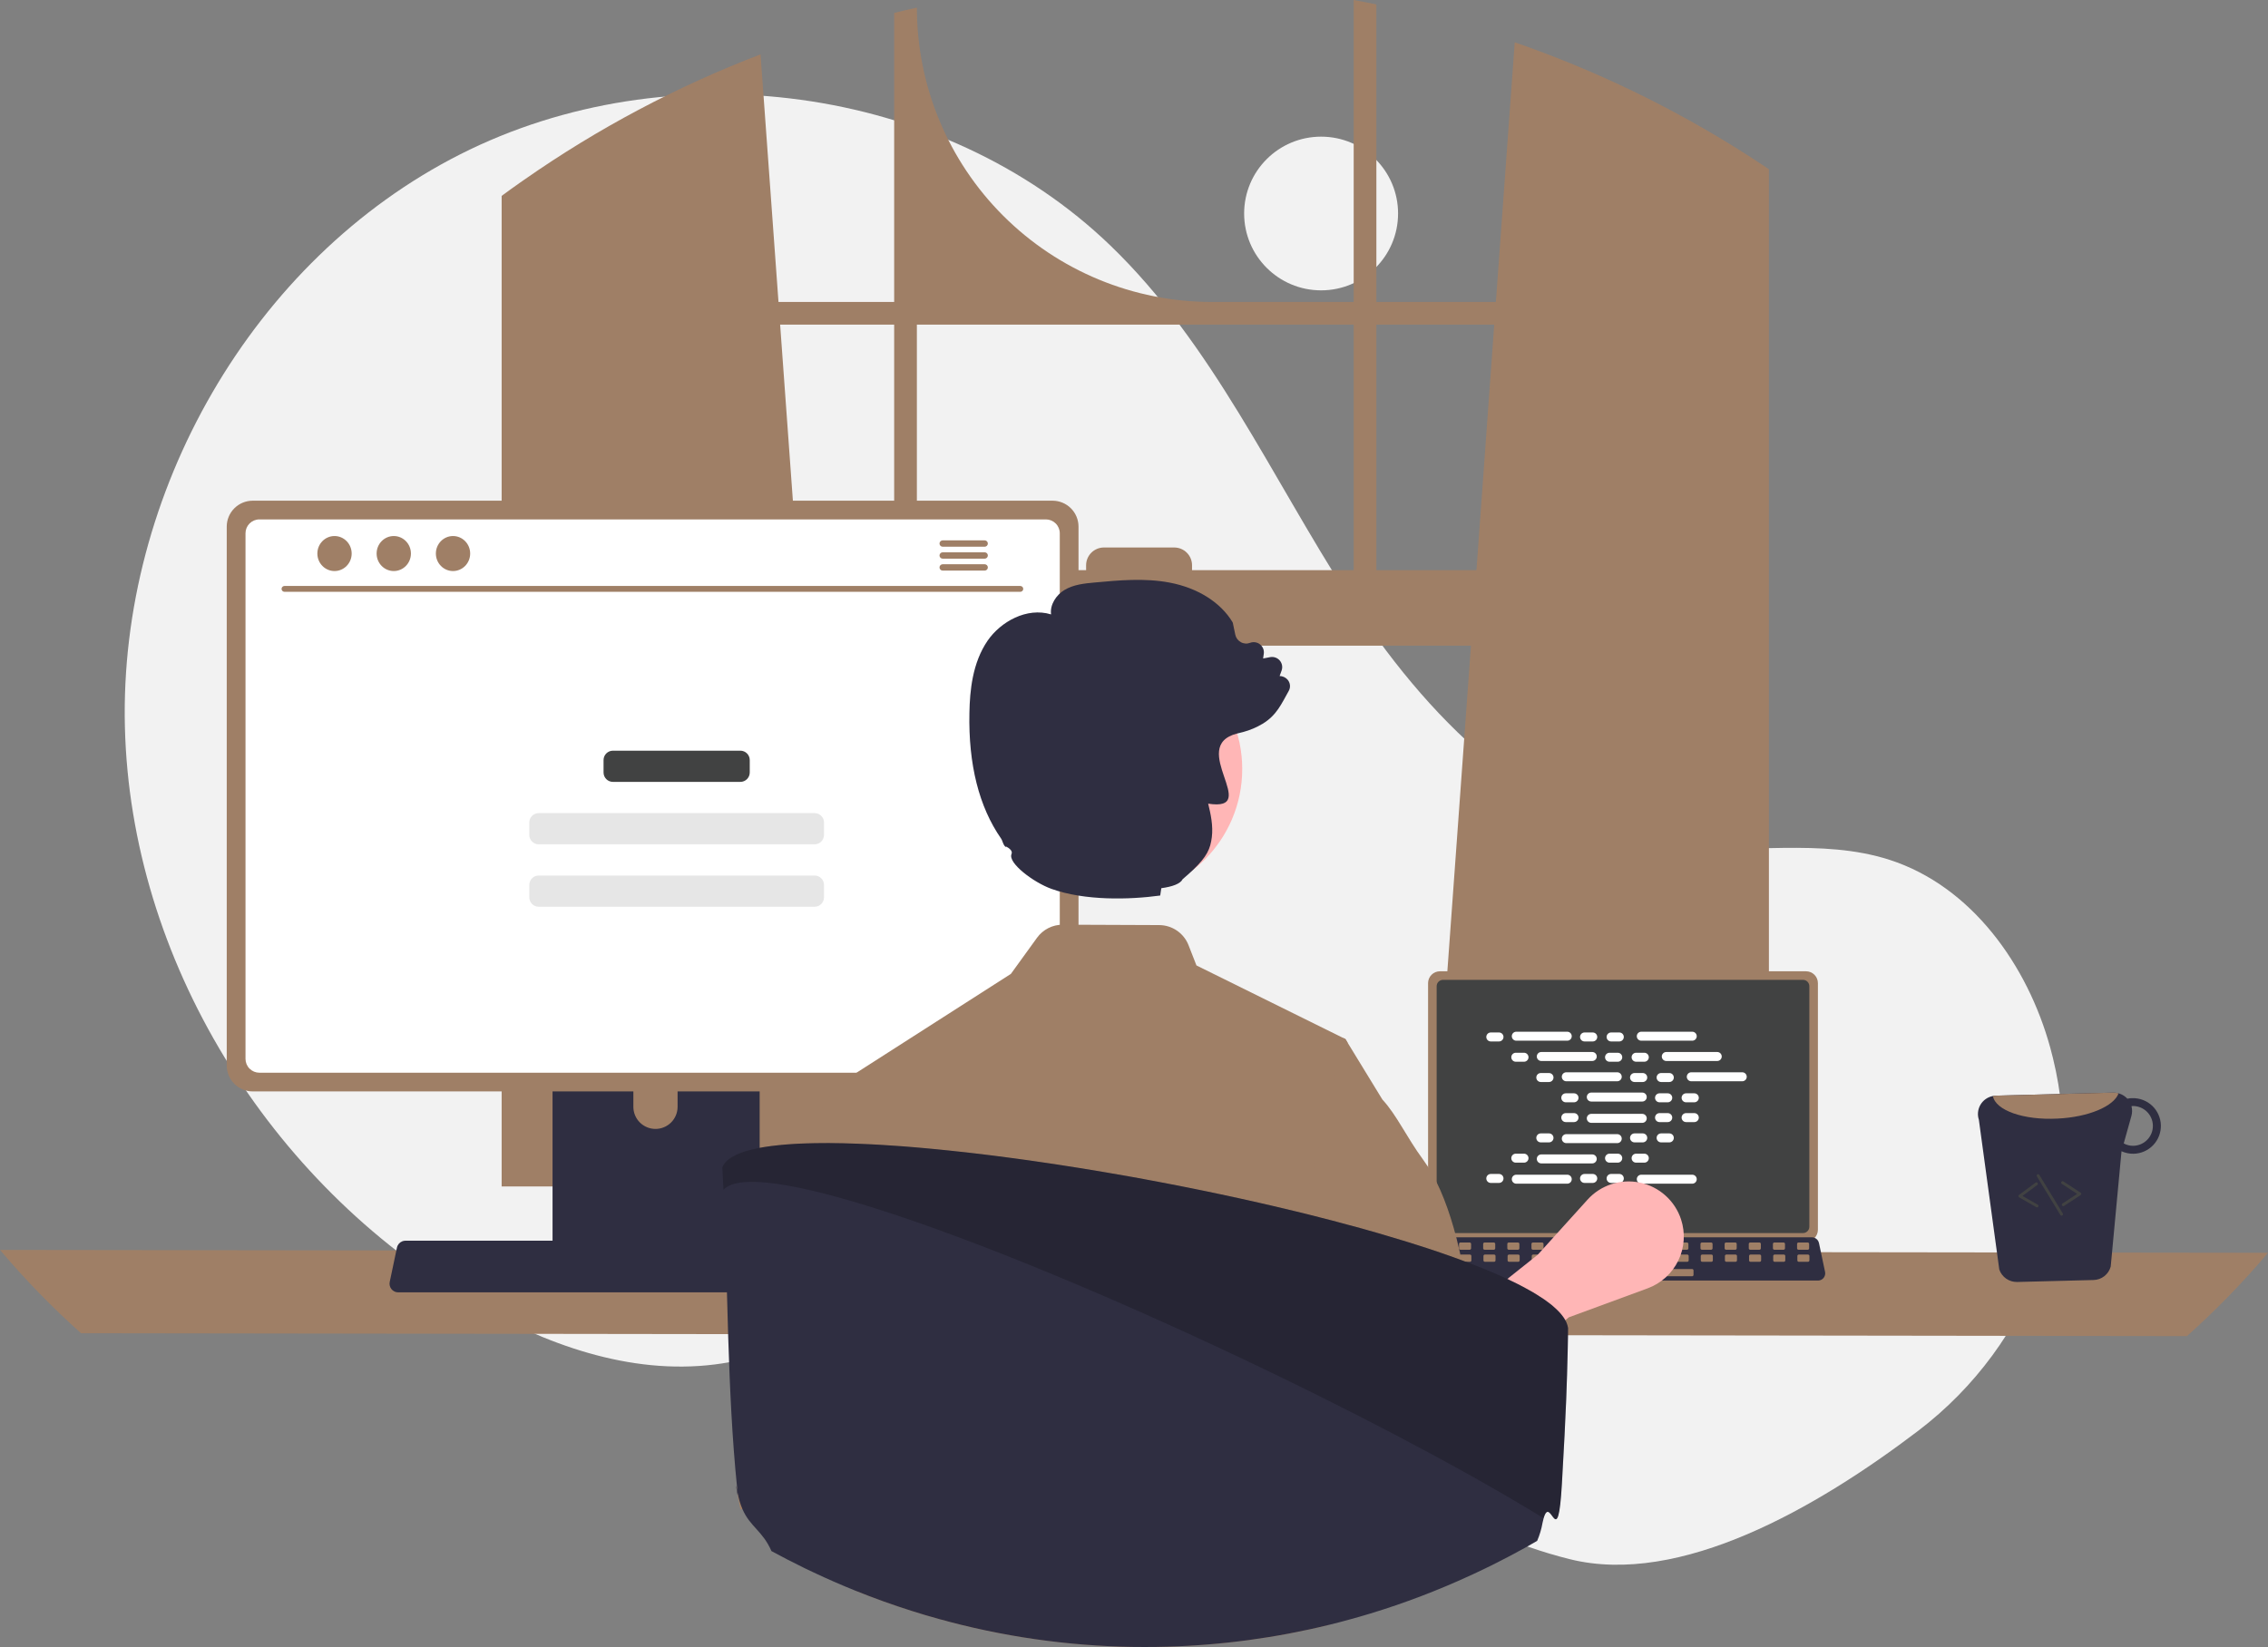 <svg width="519" height="377" viewBox="0 0 519 377" fill="none" xmlns="http://www.w3.org/2000/svg">
<rect x="0" y="0" width="519" height="377" fill="#808080" stroke="none"/>
<g clip-path="url(#clip0_4_253)">
<path d="M302.317 66.461C312.044 66.461 319.929 58.585 319.929 48.87C319.929 39.156 312.044 31.28 302.317 31.28C292.59 31.28 284.704 39.156 284.704 48.87C284.704 58.585 292.59 66.461 302.317 66.461Z" fill="#F2F2F2"/>
<path d="M438.941 327.521C465.119 307.606 477.623 274.142 469.795 242.219C469.601 241.425 469.395 240.634 469.179 239.844C463.99 220.895 451.151 202.886 432.439 196.831C416.727 191.747 399.577 195.656 383.185 193.635C351.008 189.666 326.062 163.664 308.509 136.439C290.957 109.214 277.467 78.739 254.143 56.248C215.697 19.174 152.983 11.192 105.315 35.324C57.648 59.456 27.285 112.996 28.58 166.355C29.875 219.714 61.591 270.729 107.651 297.796C124.572 307.739 144.142 314.783 163.619 312.318C180.518 310.179 195.874 301.11 212.693 298.418C239.138 294.184 265.415 306.126 288.287 320.042C311.16 333.957 333.254 350.452 359.245 356.903C384.483 363.167 415.75 345.162 438.941 327.521Z" fill="#F2F2F2"/>
<path d="M401.328 36.444C400.754 36.062 400.174 35.7 399.6 35.331C383.011 24.735 365.231 16.127 346.626 9.684L342.312 69.121H314.965V1.008C313.243 0.652 311.508 0.316 309.773 -3.05176e-05V69.121H277.274C259.383 69.121 242.224 62.022 229.573 49.387C216.922 36.752 209.815 19.615 209.815 1.746V1.746C208.074 2.121 206.345 2.523 204.617 2.951V69.121H178.147L174.037 12.445C154.918 19.768 136.767 29.398 119.988 41.122C119.698 41.32 119.408 41.524 119.124 41.721C117.666 42.742 116.228 43.783 114.797 44.837V271.588H192.81L191.431 252.516L183.846 147.8H336.607L329.021 252.516L327.642 271.588H404.791V38.737C403.643 37.96 402.489 37.196 401.328 36.444ZM204.617 130.507H182.593L178.523 74.312H204.617V130.507ZM309.773 130.507H272.782V129.394C272.782 128.858 272.676 128.329 272.471 127.834C272.266 127.34 271.965 126.891 271.586 126.512C271.207 126.134 270.756 125.835 270.261 125.63C269.766 125.426 269.235 125.321 268.699 125.322H252.618C252.082 125.322 251.552 125.427 251.057 125.632C250.563 125.836 250.113 126.136 249.735 126.514C249.356 126.892 249.056 127.341 248.851 127.835C248.646 128.329 248.541 128.859 248.541 129.394V130.507H209.815V74.312H309.773V130.507ZM314.965 130.507V74.312H341.936L337.867 130.507H314.965Z" fill="#9F7F66"/>
<path d="M0 286.108C5.73 292.89 11.928 299.262 18.548 305.18L500.452 305.839C507.072 299.921 513.27 293.548 519 286.767L0 286.108Z" fill="#9F7F66"/>
<path d="M326.794 225.038V281.5C326.795 282.219 327.081 282.909 327.591 283.418C328.1 283.927 328.791 284.213 329.511 284.213H413.286C414.006 284.213 414.697 283.927 415.206 283.418C415.716 282.909 416.002 282.219 416.003 281.5V225.038C416.001 224.319 415.714 223.63 415.205 223.122C414.695 222.614 414.005 222.329 413.286 222.328H329.511C328.791 222.329 328.101 222.614 327.592 223.122C327.083 223.631 326.796 224.319 326.794 225.038V225.038Z" fill="#9F7F66"/>
<path d="M328.759 225.741V280.803C328.76 281.188 328.913 281.556 329.185 281.828C329.458 282.1 329.827 282.253 330.211 282.253H412.588C412.973 282.253 413.342 282.1 413.614 281.828C413.886 281.556 414.04 281.188 414.04 280.803V225.741C414.04 225.356 413.887 224.987 413.615 224.714C413.343 224.442 412.973 224.288 412.588 224.288H330.211C329.826 224.288 329.457 224.442 329.185 224.714C328.912 224.987 328.759 225.356 328.759 225.741V225.741Z" fill="#414242"/>
<path d="M325.042 292.511C325.196 292.703 325.391 292.858 325.613 292.964C325.835 293.07 326.078 293.125 326.324 293.124H416.027C416.272 293.123 416.514 293.068 416.735 292.963C416.957 292.857 417.152 292.704 417.306 292.514C417.461 292.323 417.571 292.101 417.629 291.863C417.687 291.625 417.69 291.377 417.64 291.137L416.248 284.531C416.19 284.262 416.066 284.011 415.886 283.802C415.707 283.593 415.478 283.432 415.22 283.333C415.033 283.26 414.835 283.223 414.634 283.223H327.711C327.51 283.223 327.312 283.26 327.125 283.333C326.867 283.432 326.638 283.593 326.459 283.802C326.279 284.011 326.155 284.262 326.097 284.531L324.705 291.137C324.655 291.377 324.66 291.624 324.718 291.862C324.777 292.1 324.887 292.321 325.042 292.511V292.511Z" fill="#2F2E41"/>
<path d="M411.556 286.068H413.675C413.853 286.068 413.997 285.924 413.997 285.747V284.734C413.997 284.557 413.853 284.413 413.675 284.413H411.556C411.378 284.413 411.234 284.557 411.234 284.734V285.747C411.234 285.924 411.378 286.068 411.556 286.068Z" fill="#9F7F66"/>
<path d="M406.031 286.068H408.149C408.327 286.068 408.471 285.924 408.471 285.747V284.734C408.471 284.557 408.327 284.413 408.149 284.413H406.031C405.853 284.413 405.709 284.557 405.709 284.734V285.747C405.709 285.924 405.853 286.068 406.031 286.068Z" fill="#9F7F66"/>
<path d="M400.505 286.068H402.624C402.802 286.068 402.946 285.924 402.946 285.747V284.734C402.946 284.557 402.802 284.413 402.624 284.413H400.505C400.327 284.413 400.183 284.557 400.183 284.734V285.747C400.183 285.924 400.327 286.068 400.505 286.068Z" fill="#9F7F66"/>
<path d="M394.979 286.068H397.098C397.276 286.068 397.42 285.924 397.42 285.747V284.734C397.42 284.557 397.276 284.413 397.098 284.413H394.979C394.802 284.413 394.657 284.557 394.657 284.734V285.747C394.657 285.924 394.802 286.068 394.979 286.068Z" fill="#9F7F66"/>
<path d="M389.454 286.068H391.573C391.751 286.068 391.895 285.924 391.895 285.747V284.734C391.895 284.557 391.751 284.413 391.573 284.413H389.454C389.276 284.413 389.132 284.557 389.132 284.734V285.747C389.132 285.924 389.276 286.068 389.454 286.068Z" fill="#9F7F66"/>
<path d="M383.928 286.068H386.047C386.225 286.068 386.369 285.924 386.369 285.747V284.734C386.369 284.557 386.225 284.413 386.047 284.413H383.928C383.751 284.413 383.606 284.557 383.606 284.734V285.747C383.606 285.924 383.751 286.068 383.928 286.068Z" fill="#9F7F66"/>
<path d="M378.403 286.068H380.522C380.699 286.068 380.844 285.924 380.844 285.747V284.734C380.844 284.557 380.699 284.413 380.522 284.413H378.403C378.225 284.413 378.081 284.557 378.081 284.734V285.747C378.081 285.924 378.225 286.068 378.403 286.068Z" fill="#9F7F66"/>
<path d="M372.877 286.068H374.996C375.174 286.068 375.318 285.924 375.318 285.747V284.734C375.318 284.557 375.174 284.413 374.996 284.413H372.877C372.699 284.413 372.555 284.557 372.555 284.734V285.747C372.555 285.924 372.699 286.068 372.877 286.068Z" fill="#9F7F66"/>
<path d="M367.351 286.068H369.47C369.648 286.068 369.792 285.924 369.792 285.747V284.734C369.792 284.557 369.648 284.413 369.47 284.413H367.351C367.174 284.413 367.029 284.557 367.029 284.734V285.747C367.029 285.924 367.174 286.068 367.351 286.068Z" fill="#9F7F66"/>
<path d="M361.826 286.068H363.945C364.122 286.068 364.267 285.924 364.267 285.747V284.734C364.267 284.557 364.122 284.413 363.945 284.413H361.826C361.648 284.413 361.504 284.557 361.504 284.734V285.747C361.504 285.924 361.648 286.068 361.826 286.068Z" fill="#9F7F66"/>
<path d="M356.3 286.068H358.419C358.597 286.068 358.741 285.924 358.741 285.747V284.734C358.741 284.557 358.597 284.413 358.419 284.413H356.3C356.122 284.413 355.978 284.557 355.978 284.734V285.747C355.978 285.924 356.122 286.068 356.3 286.068Z" fill="#9F7F66"/>
<path d="M350.775 286.068H352.893C353.071 286.068 353.215 285.924 353.215 285.747V284.734C353.215 284.557 353.071 284.413 352.893 284.413H350.775C350.597 284.413 350.453 284.557 350.453 284.734V285.747C350.453 285.924 350.597 286.068 350.775 286.068Z" fill="#9F7F66"/>
<path d="M345.249 286.068H347.368C347.546 286.068 347.69 285.924 347.69 285.747V284.734C347.69 284.557 347.546 284.413 347.368 284.413H345.249C345.071 284.413 344.927 284.557 344.927 284.734V285.747C344.927 285.924 345.071 286.068 345.249 286.068Z" fill="#9F7F66"/>
<path d="M339.724 286.068H341.842C342.02 286.068 342.164 285.924 342.164 285.747V284.734C342.164 284.557 342.02 284.413 341.842 284.413H339.724C339.546 284.413 339.401 284.557 339.401 284.734V285.747C339.401 285.924 339.546 286.068 339.724 286.068Z" fill="#9F7F66"/>
<path d="M334.198 286.068H336.317C336.495 286.068 336.639 285.924 336.639 285.747V284.734C336.639 284.557 336.495 284.413 336.317 284.413H334.198C334.02 284.413 333.876 284.557 333.876 284.734V285.747C333.876 285.924 334.02 286.068 334.198 286.068Z" fill="#9F7F66"/>
<path d="M328.672 286.068H330.791C330.969 286.068 331.113 285.924 331.113 285.747V284.734C331.113 284.557 330.969 284.413 330.791 284.413H328.672C328.494 284.413 328.35 284.557 328.35 284.734V285.747C328.35 285.924 328.494 286.068 328.672 286.068Z" fill="#9F7F66"/>
<path d="M411.621 288.828H413.74C413.918 288.828 414.062 288.684 414.062 288.506V287.494C414.062 287.316 413.918 287.172 413.74 287.172H411.621C411.444 287.172 411.299 287.316 411.299 287.494V288.506C411.299 288.684 411.444 288.828 411.621 288.828Z" fill="#9F7F66"/>
<path d="M406.096 288.828H408.215C408.393 288.828 408.537 288.684 408.537 288.506V287.494C408.537 287.316 408.393 287.172 408.215 287.172H406.096C405.918 287.172 405.774 287.316 405.774 287.494V288.506C405.774 288.684 405.918 288.828 406.096 288.828Z" fill="#9F7F66"/>
<path d="M400.57 288.828H402.689C402.867 288.828 403.011 288.684 403.011 288.506V287.494C403.011 287.316 402.867 287.172 402.689 287.172H400.57C400.392 287.172 400.248 287.316 400.248 287.494V288.506C400.248 288.684 400.392 288.828 400.57 288.828Z" fill="#9F7F66"/>
<path d="M395.045 288.828H397.163C397.341 288.828 397.485 288.684 397.485 288.506V287.494C397.485 287.316 397.341 287.172 397.163 287.172H395.045C394.867 287.172 394.723 287.316 394.723 287.494V288.506C394.723 288.684 394.867 288.828 395.045 288.828Z" fill="#9F7F66"/>
<path d="M389.519 288.828H391.638C391.816 288.828 391.96 288.684 391.96 288.506V287.494C391.96 287.316 391.816 287.172 391.638 287.172H389.519C389.341 287.172 389.197 287.316 389.197 287.494V288.506C389.197 288.684 389.341 288.828 389.519 288.828Z" fill="#9F7F66"/>
<path d="M383.994 288.828H386.112C386.29 288.828 386.434 288.684 386.434 288.506V287.494C386.434 287.316 386.29 287.172 386.112 287.172H383.994C383.816 287.172 383.672 287.316 383.672 287.494V288.506C383.672 288.684 383.816 288.828 383.994 288.828Z" fill="#9F7F66"/>
<path d="M378.468 288.828H380.587C380.764 288.828 380.909 288.684 380.909 288.506V287.494C380.909 287.316 380.764 287.172 380.587 287.172H378.468C378.29 287.172 378.146 287.316 378.146 287.494V288.506C378.146 288.684 378.29 288.828 378.468 288.828Z" fill="#9F7F66"/>
<path d="M372.942 288.828H375.061C375.239 288.828 375.383 288.684 375.383 288.506V287.494C375.383 287.316 375.239 287.172 375.061 287.172H372.942C372.765 287.172 372.62 287.316 372.62 287.494V288.506C372.62 288.684 372.765 288.828 372.942 288.828Z" fill="#9F7F66"/>
<path d="M367.417 288.828H369.535C369.713 288.828 369.857 288.684 369.857 288.506V287.494C369.857 287.316 369.713 287.172 369.535 287.172H367.417C367.239 287.172 367.095 287.316 367.095 287.494V288.506C367.095 288.684 367.239 288.828 367.417 288.828Z" fill="#9F7F66"/>
<path d="M361.891 288.828H364.01C364.188 288.828 364.332 288.684 364.332 288.506V287.494C364.332 287.316 364.188 287.172 364.01 287.172H361.891C361.713 287.172 361.569 287.316 361.569 287.494V288.506C361.569 288.684 361.713 288.828 361.891 288.828Z" fill="#9F7F66"/>
<path d="M356.366 288.828H358.484C358.662 288.828 358.806 288.684 358.806 288.506V287.494C358.806 287.316 358.662 287.172 358.484 287.172H356.366C356.188 287.172 356.043 287.316 356.043 287.494V288.506C356.043 288.684 356.188 288.828 356.366 288.828Z" fill="#9F7F66"/>
<path d="M350.84 288.828H352.959C353.137 288.828 353.281 288.684 353.281 288.506V287.494C353.281 287.316 353.137 287.172 352.959 287.172H350.84C350.662 287.172 350.518 287.316 350.518 287.494V288.506C350.518 288.684 350.662 288.828 350.84 288.828Z" fill="#9F7F66"/>
<path d="M345.314 288.828H347.433C347.611 288.828 347.755 288.684 347.755 288.506V287.494C347.755 287.316 347.611 287.172 347.433 287.172H345.314C345.137 287.172 344.992 287.316 344.992 287.494V288.506C344.992 288.684 345.137 288.828 345.314 288.828Z" fill="#9F7F66"/>
<path d="M339.789 288.828H341.907C342.085 288.828 342.229 288.684 342.229 288.506V287.494C342.229 287.316 342.085 287.172 341.907 287.172H339.789C339.611 287.172 339.467 287.316 339.467 287.494V288.506C339.467 288.684 339.611 288.828 339.789 288.828Z" fill="#9F7F66"/>
<path d="M334.263 288.828H336.382C336.56 288.828 336.704 288.684 336.704 288.506V287.494C336.704 287.316 336.56 287.172 336.382 287.172H334.263C334.085 287.172 333.941 287.316 333.941 287.494V288.506C333.941 288.684 334.085 288.828 334.263 288.828Z" fill="#9F7F66"/>
<path d="M328.738 288.828H330.856C331.034 288.828 331.178 288.684 331.178 288.506V287.494C331.178 287.316 331.034 287.172 330.856 287.172H328.738C328.56 287.172 328.416 287.316 328.416 287.494V288.506C328.416 288.684 328.56 288.828 328.738 288.828Z" fill="#9F7F66"/>
<path d="M365.759 292.139H387.217C387.395 292.139 387.539 291.995 387.539 291.817V290.805C387.539 290.627 387.395 290.483 387.217 290.483H365.759C365.581 290.483 365.437 290.627 365.437 290.805V291.817C365.437 291.995 365.581 292.139 365.759 292.139Z" fill="#9F7F66"/>
<path d="M343.025 236.334H341.149C340.58 236.334 340.119 236.794 340.119 237.362C340.119 237.93 340.58 238.391 341.149 238.391H343.025C343.593 238.391 344.054 237.93 344.054 237.362C344.054 236.794 343.593 236.334 343.025 236.334Z" fill="white"/>
<path d="M364.477 236.334H362.602C362.033 236.334 361.572 236.794 361.572 237.362C361.572 237.93 362.033 238.391 362.602 238.391H364.477C365.046 238.391 365.507 237.93 365.507 237.362C365.507 236.794 365.046 236.334 364.477 236.334Z" fill="white"/>
<path d="M370.556 236.334H368.68C368.111 236.334 367.65 236.794 367.65 237.362C367.65 237.93 368.111 238.391 368.68 238.391H370.556C371.124 238.391 371.585 237.93 371.585 237.362C371.585 236.794 371.124 236.334 370.556 236.334Z" fill="white"/>
<path d="M358.642 236.162H346.984C346.415 236.162 345.954 236.623 345.954 237.191C345.954 237.759 346.415 238.219 346.984 238.219H358.642C359.211 238.219 359.672 237.759 359.672 237.191C359.672 236.623 359.211 236.162 358.642 236.162Z" fill="white"/>
<path d="M387.246 236.162H375.588C375.019 236.162 374.558 236.623 374.558 237.191C374.558 237.759 375.019 238.219 375.588 238.219H387.246C387.814 238.219 388.275 237.759 388.275 237.191C388.275 236.623 387.814 236.162 387.246 236.162Z" fill="white"/>
<path d="M348.745 240.976H346.87C346.301 240.976 345.84 241.437 345.84 242.005C345.84 242.573 346.301 243.033 346.87 243.033H348.745C349.314 243.033 349.775 242.573 349.775 242.005C349.775 241.437 349.314 240.976 348.745 240.976Z" fill="white"/>
<path d="M370.198 240.976H368.322C367.754 240.976 367.293 241.437 367.293 242.005C367.293 242.573 367.754 243.033 368.322 243.033H370.198C370.767 243.033 371.228 242.573 371.228 242.005C371.228 241.437 370.767 240.976 370.198 240.976Z" fill="white"/>
<path d="M376.276 240.976H374.401C373.832 240.976 373.371 241.437 373.371 242.005C373.371 242.573 373.832 243.033 374.401 243.033H376.276C376.845 243.033 377.306 242.573 377.306 242.005C377.306 241.437 376.845 240.976 376.276 240.976Z" fill="white"/>
<path d="M364.363 240.805H352.705C352.136 240.805 351.675 241.265 351.675 241.833C351.675 242.401 352.136 242.862 352.705 242.862H364.363C364.932 242.862 365.393 242.401 365.393 241.833C365.393 241.265 364.932 240.805 364.363 240.805Z" fill="white"/>
<path d="M392.966 240.805H381.308C380.74 240.805 380.279 241.265 380.279 241.833C380.279 242.401 380.74 242.862 381.308 242.862H392.966C393.535 242.862 393.996 242.401 393.996 241.833C393.996 241.265 393.535 240.805 392.966 240.805Z" fill="white"/>
<path d="M354.466 245.618H352.59C352.022 245.618 351.561 246.079 351.561 246.647C351.561 247.215 352.022 247.675 352.59 247.675H354.466C355.035 247.675 355.496 247.215 355.496 246.647C355.496 246.079 355.035 245.618 354.466 245.618Z" fill="white"/>
<path d="M375.919 245.618H374.043C373.474 245.618 373.013 246.079 373.013 246.647C373.013 247.215 373.474 247.675 374.043 247.675H375.919C376.487 247.675 376.948 247.215 376.948 246.647C376.948 246.079 376.487 245.618 375.919 245.618Z" fill="white"/>
<path d="M381.997 245.618H380.121C379.553 245.618 379.092 246.079 379.092 246.647C379.092 247.215 379.553 247.675 380.121 247.675H381.997C382.566 247.675 383.027 247.215 383.027 246.647C383.027 246.079 382.566 245.618 381.997 245.618Z" fill="white"/>
<path d="M370.084 245.447H358.426C357.857 245.447 357.396 245.907 357.396 246.475C357.396 247.043 357.857 247.504 358.426 247.504H370.084C370.652 247.504 371.113 247.043 371.113 246.475C371.113 245.907 370.652 245.447 370.084 245.447Z" fill="white"/>
<path d="M398.687 245.447H387.029C386.461 245.447 386 245.907 386 246.475C386 247.043 386.461 247.504 387.029 247.504H398.687C399.256 247.504 399.717 247.043 399.717 246.475C399.717 245.907 399.256 245.447 398.687 245.447Z" fill="white"/>
<path d="M360.187 250.261H358.311C357.742 250.261 357.281 250.721 357.281 251.289C357.281 251.857 357.742 252.318 358.311 252.318H360.187C360.756 252.318 361.217 251.857 361.217 251.289C361.217 250.721 360.756 250.261 360.187 250.261Z" fill="white"/>
<path d="M381.64 250.261H379.764C379.195 250.261 378.734 250.721 378.734 251.289C378.734 251.857 379.195 252.318 379.764 252.318H381.64C382.208 252.318 382.669 251.857 382.669 251.289C382.669 250.721 382.208 250.261 381.64 250.261Z" fill="white"/>
<path d="M387.718 250.261H385.842C385.273 250.261 384.812 250.721 384.812 251.289C384.812 251.857 385.273 252.318 385.842 252.318H387.718C388.286 252.318 388.747 251.857 388.747 251.289C388.747 250.721 388.286 250.261 387.718 250.261Z" fill="white"/>
<path d="M375.804 250.089H364.146C363.578 250.089 363.117 250.55 363.117 251.118C363.117 251.686 363.578 252.146 364.146 252.146H375.804C376.373 252.146 376.834 251.686 376.834 251.118C376.834 250.55 376.373 250.089 375.804 250.089Z" fill="white"/>
<path d="M364.477 268.72H362.602C362.033 268.72 361.572 269.181 361.572 269.749C361.572 270.317 362.033 270.777 362.602 270.777H364.477C365.046 270.777 365.507 270.317 365.507 269.749C365.507 269.181 365.046 268.72 364.477 268.72Z" fill="white"/>
<path d="M370.556 268.72H368.68C368.111 268.72 367.65 269.181 367.65 269.749C367.65 270.317 368.111 270.777 368.68 270.777H370.556C371.124 270.777 371.585 270.317 371.585 269.749C371.585 269.181 371.124 268.72 370.556 268.72Z" fill="white"/>
<path d="M387.246 268.892H375.588C375.019 268.892 374.558 269.352 374.558 269.92C374.558 270.488 375.019 270.949 375.588 270.949H387.246C387.814 270.949 388.275 270.488 388.275 269.92C388.275 269.352 387.814 268.892 387.246 268.892Z" fill="white"/>
<path d="M343.025 268.72H341.149C340.58 268.72 340.119 269.181 340.119 269.749C340.119 270.317 340.58 270.777 341.149 270.777H343.025C343.593 270.777 344.054 270.317 344.054 269.749C344.054 269.181 343.593 268.72 343.025 268.72Z" fill="white"/>
<path d="M358.642 268.892H346.984C346.415 268.892 345.954 269.352 345.954 269.92C345.954 270.488 346.415 270.949 346.984 270.949H358.642C359.211 270.949 359.672 270.488 359.672 269.92C359.672 269.352 359.211 268.892 358.642 268.892Z" fill="white"/>
<path d="M348.745 264.078H346.87C346.301 264.078 345.84 264.539 345.84 265.107C345.84 265.675 346.301 266.135 346.87 266.135H348.745C349.314 266.135 349.775 265.675 349.775 265.107C349.775 264.539 349.314 264.078 348.745 264.078Z" fill="white"/>
<path d="M370.198 264.078H368.322C367.754 264.078 367.293 264.539 367.293 265.107C367.293 265.675 367.754 266.135 368.322 266.135H370.198C370.767 266.135 371.228 265.675 371.228 265.107C371.228 264.539 370.767 264.078 370.198 264.078Z" fill="white"/>
<path d="M376.276 264.078H374.401C373.832 264.078 373.371 264.539 373.371 265.107C373.371 265.675 373.832 266.135 374.401 266.135H376.276C376.845 266.135 377.306 265.675 377.306 265.107C377.306 264.539 376.845 264.078 376.276 264.078Z" fill="white"/>
<path d="M364.363 264.25H352.705C352.136 264.25 351.675 264.71 351.675 265.278C351.675 265.846 352.136 266.306 352.705 266.306H364.363C364.932 266.306 365.393 265.846 365.393 265.278C365.393 264.71 364.932 264.25 364.363 264.25Z" fill="white"/>
<path d="M354.466 259.436H352.59C352.022 259.436 351.561 259.896 351.561 260.464C351.561 261.032 352.022 261.493 352.59 261.493H354.466C355.035 261.493 355.496 261.032 355.496 260.464C355.496 259.896 355.035 259.436 354.466 259.436Z" fill="white"/>
<path d="M375.919 259.436H374.043C373.474 259.436 373.013 259.896 373.013 260.464C373.013 261.032 373.474 261.493 374.043 261.493H375.919C376.487 261.493 376.948 261.032 376.948 260.464C376.948 259.896 376.487 259.436 375.919 259.436Z" fill="white"/>
<path d="M381.997 259.436H380.121C379.553 259.436 379.092 259.896 379.092 260.464C379.092 261.032 379.553 261.493 380.121 261.493H381.997C382.566 261.493 383.027 261.032 383.027 260.464C383.027 259.896 382.566 259.436 381.997 259.436Z" fill="white"/>
<path d="M370.084 259.607H358.426C357.857 259.607 357.396 260.068 357.396 260.636C357.396 261.204 357.857 261.664 358.426 261.664H370.084C370.652 261.664 371.113 261.204 371.113 260.636C371.113 260.068 370.652 259.607 370.084 259.607Z" fill="white"/>
<path d="M360.187 254.794H358.311C357.742 254.794 357.281 255.254 357.281 255.822C357.281 256.39 357.742 256.85 358.311 256.85H360.187C360.756 256.85 361.217 256.39 361.217 255.822C361.217 255.254 360.756 254.794 360.187 254.794Z" fill="white"/>
<path d="M381.64 254.794H379.764C379.195 254.794 378.734 255.254 378.734 255.822C378.734 256.39 379.195 256.85 379.764 256.85H381.64C382.208 256.85 382.669 256.39 382.669 255.822C382.669 255.254 382.208 254.794 381.64 254.794Z" fill="white"/>
<path d="M387.718 254.794H385.842C385.273 254.794 384.812 255.254 384.812 255.822C384.812 256.39 385.273 256.85 385.842 256.85H387.718C388.286 256.85 388.747 256.39 388.747 255.822C388.747 255.254 388.286 254.794 387.718 254.794Z" fill="white"/>
<path d="M375.804 254.965H364.146C363.578 254.965 363.117 255.425 363.117 255.993C363.117 256.561 363.578 257.022 364.146 257.022H375.804C376.373 257.022 376.834 256.561 376.834 255.993C376.834 255.425 376.373 254.965 375.804 254.965Z" fill="white"/>
<path d="M333.052 323.126L324.247 309.225L351.886 287.219L363.294 274.596C364.776 272.956 366.663 271.733 368.767 271.05C370.871 270.366 373.117 270.246 375.281 270.702C377.446 271.157 379.453 272.172 381.102 273.645C382.751 275.117 383.984 276.996 384.678 279.094C385.706 282.203 385.485 285.589 384.061 288.538C382.637 291.487 380.122 293.767 377.046 294.899L359.006 301.537L333.052 323.126Z" fill="#FFB6B6"/>
<path d="M126.442 222.33V289.896H173.836V222.33C173.836 221.844 173.681 221.371 173.393 220.98C173.104 220.588 172.698 220.3 172.233 220.156C172.014 220.084 171.784 220.048 171.553 220.051H128.731C128.431 220.05 128.133 220.109 127.856 220.223C127.578 220.337 127.326 220.505 127.113 220.717C126.901 220.929 126.732 221.18 126.617 221.457C126.502 221.734 126.442 222.031 126.442 222.33V222.33ZM144.938 245.546C144.95 244.214 145.489 242.941 146.436 242.003C147.383 241.066 148.663 240.54 149.997 240.54C151.331 240.54 152.61 241.066 153.558 242.003C154.505 242.941 155.044 244.214 155.056 245.546V253.386C155.049 254.722 154.513 256 153.565 256.942C152.617 257.884 151.334 258.413 149.997 258.413C148.66 258.413 147.377 257.884 146.429 256.942C145.481 256 144.945 254.722 144.938 253.386V245.546Z" fill="#2F2E41"/>
<path d="M126.297 287.735V294.251C126.298 294.588 126.432 294.912 126.671 295.151C126.909 295.39 127.232 295.526 127.57 295.529H172.708C173.046 295.527 173.37 295.392 173.608 295.152C173.847 294.913 173.981 294.589 173.981 294.251V287.735H126.297Z" fill="#9F7F66"/>
<path d="M51.886 120.534V243.899C51.887 245.471 52.513 246.979 53.626 248.09C54.739 249.202 56.248 249.827 57.822 249.828H240.866C242.44 249.827 243.949 249.202 245.062 248.09C246.175 246.979 246.801 245.471 246.802 243.899V120.534C246.799 118.963 246.172 117.458 245.059 116.347C243.946 115.237 242.439 114.613 240.866 114.611H57.822C56.249 114.613 54.742 115.237 53.629 116.347C52.516 117.458 51.889 118.963 51.886 120.534Z" fill="#9F7F66"/>
<path d="M56.18 122.068V242.377C56.181 243.217 56.516 244.023 57.11 244.616C57.705 245.21 58.511 245.545 59.352 245.546H239.342C240.183 245.545 240.989 245.21 241.584 244.616C242.179 244.023 242.513 243.217 242.515 242.377V122.068C242.515 121.227 242.181 120.421 241.586 119.826C240.991 119.23 240.184 118.895 239.342 118.893H59.352C58.51 118.895 57.703 119.23 57.108 119.826C56.514 120.421 56.18 121.227 56.18 122.068Z" fill="white"/>
<path d="M89.583 295.088C89.766 295.317 89.999 295.502 90.264 295.629C90.529 295.755 90.819 295.82 91.113 295.819H198.195C198.488 295.818 198.777 295.753 199.041 295.627C199.306 295.501 199.539 295.318 199.723 295.091C199.907 294.863 200.039 294.598 200.108 294.314C200.177 294.029 200.181 293.733 200.121 293.447L198.459 285.561C198.39 285.24 198.242 284.941 198.027 284.691C197.813 284.441 197.54 284.249 197.232 284.132C197.009 284.045 196.772 284 196.533 284H92.769C92.529 284 92.292 284.045 92.069 284.132C91.762 284.249 91.488 284.441 91.274 284.691C91.06 284.941 90.911 285.24 90.842 285.561L89.18 293.447C89.121 293.733 89.126 294.029 89.196 294.313C89.266 294.596 89.398 294.861 89.583 295.088Z" fill="#2F2E41"/>
<path d="M233.501 135.466H65.085C64.91 135.462 64.744 135.39 64.621 135.265C64.499 135.14 64.43 134.972 64.43 134.797C64.43 134.622 64.499 134.454 64.621 134.329C64.744 134.204 64.91 134.132 65.085 134.128H233.501C233.676 134.132 233.843 134.204 233.965 134.329C234.087 134.454 234.156 134.622 234.156 134.797C234.156 134.972 234.087 135.14 233.965 135.265C233.843 135.39 233.676 135.462 233.501 135.466V135.466Z" fill="#9F7F66"/>
<path d="M76.549 130.713C78.717 130.713 80.474 128.919 80.474 126.706C80.474 124.492 78.717 122.698 76.549 122.698C74.382 122.698 72.624 124.492 72.624 126.706C72.624 128.919 74.382 130.713 76.549 130.713Z" fill="#9F7F66"/>
<path d="M90.109 130.713C92.276 130.713 94.034 128.919 94.034 126.706C94.034 124.492 92.276 122.698 90.109 122.698C87.941 122.698 86.184 124.492 86.184 126.706C86.184 128.919 87.941 130.713 90.109 130.713Z" fill="#9F7F66"/>
<path d="M103.668 130.713C105.835 130.713 107.593 128.919 107.593 126.706C107.593 124.492 105.835 122.698 103.668 122.698C101.5 122.698 99.743 124.492 99.743 126.706C99.743 128.919 101.5 130.713 103.668 130.713Z" fill="#9F7F66"/>
<path d="M225.336 123.689H215.706C215.515 123.694 215.334 123.772 215.201 123.908C215.068 124.044 214.994 124.227 214.994 124.417C214.994 124.607 215.068 124.79 215.201 124.926C215.334 125.062 215.515 125.141 215.706 125.145H225.336C225.528 125.142 225.71 125.065 225.845 124.928C225.979 124.792 226.055 124.608 226.055 124.417C226.055 124.226 225.979 124.042 225.845 123.906C225.71 123.77 225.528 123.692 225.336 123.689Z" fill="#9F7F66"/>
<path d="M225.336 126.423H215.706C215.515 126.427 215.334 126.506 215.201 126.642C215.067 126.778 214.993 126.961 214.993 127.151C214.993 127.341 215.067 127.524 215.201 127.66C215.334 127.796 215.515 127.875 215.706 127.879H225.336C225.528 127.877 225.711 127.799 225.846 127.663C225.981 127.527 226.056 127.343 226.056 127.151C226.056 126.96 225.981 126.776 225.846 126.639C225.711 126.503 225.528 126.425 225.336 126.423V126.423Z" fill="#9F7F66"/>
<path d="M225.336 129.157H215.706C215.515 129.162 215.334 129.24 215.201 129.376C215.068 129.512 214.994 129.695 214.994 129.885C214.994 130.075 215.068 130.258 215.201 130.394C215.334 130.53 215.515 130.609 215.706 130.613H225.336C225.528 130.61 225.71 130.532 225.845 130.396C225.979 130.26 226.055 130.076 226.055 129.885C226.055 129.694 225.979 129.51 225.845 129.374C225.71 129.238 225.528 129.16 225.336 129.157V129.157Z" fill="#9F7F66"/>
<path d="M457.508 290.595C457.798 291.44 458.35 292.171 459.082 292.684C459.815 293.197 460.692 293.464 461.586 293.448L479.061 292.999C479.962 292.981 480.833 292.673 481.544 292.12C482.255 291.567 482.768 290.799 483.006 289.931L485.479 263.522C486.356 263.919 487.311 264.115 488.274 264.095C489.111 264.074 489.935 263.889 490.7 263.55C491.465 263.211 492.155 262.725 492.732 262.119C493.309 261.513 493.76 260.8 494.061 260.02C494.362 259.24 494.506 258.408 494.485 257.573C494.464 256.737 494.278 255.914 493.939 255.15C493.599 254.386 493.112 253.696 492.506 253.12C491.899 252.544 491.185 252.093 490.404 251.793C489.623 251.493 488.791 251.349 487.954 251.37C487.569 251.369 487.185 251.408 486.809 251.489C486.4 251.046 485.902 250.695 485.348 250.456C484.795 250.217 484.197 250.097 483.594 250.103L456.714 250.797C456.491 250.805 456.269 250.832 456.051 250.879C455.462 250.989 454.903 251.223 454.412 251.567C453.92 251.91 453.509 252.355 453.204 252.871C452.9 253.387 452.709 253.962 452.646 254.557C452.582 255.153 452.648 255.755 452.837 256.323L457.508 290.595ZM485.986 261.729L487.745 255.435C487.945 254.708 487.95 253.942 487.759 253.212C487.844 253.212 487.919 253.172 488.005 253.171C489.211 253.146 490.379 253.6 491.25 254.434C492.122 255.267 492.628 256.411 492.656 257.616C492.684 258.821 492.233 259.988 491.401 260.861C490.569 261.734 489.425 262.242 488.218 262.274C487.438 262.298 486.666 262.11 485.986 261.729Z" fill="#2F2E41"/>
<path d="M456.051 250.879C456.624 254.149 463.062 256.448 470.804 256.048C477.923 255.721 483.744 253.224 484.81 250.265C484.416 250.149 484.005 250.094 483.594 250.103L456.714 250.796C456.491 250.805 456.269 250.832 456.051 250.879V250.879Z" fill="#9F7F66"/>
<path d="M472.223 276.083C472.258 276.074 472.292 276.059 472.322 276.039L476.117 273.558C476.163 273.528 476.201 273.488 476.227 273.439C476.253 273.391 476.267 273.338 476.267 273.283C476.267 273.228 476.253 273.174 476.227 273.126C476.201 273.078 476.163 273.037 476.118 273.007L472.173 270.427C472.137 270.403 472.096 270.387 472.054 270.378C472.011 270.37 471.967 270.37 471.925 270.379C471.882 270.388 471.842 270.405 471.806 270.429C471.77 270.454 471.739 270.485 471.716 270.521C471.692 270.557 471.675 270.598 471.667 270.641C471.659 270.683 471.66 270.727 471.669 270.769C471.678 270.812 471.695 270.852 471.719 270.888C471.744 270.924 471.775 270.954 471.812 270.978L475.335 273.282L471.961 275.488C471.896 275.531 471.848 275.595 471.826 275.67C471.804 275.744 471.809 275.825 471.84 275.896C471.871 275.967 471.927 276.025 471.997 276.059C472.067 276.094 472.147 276.102 472.223 276.083H472.223Z" fill="#414242"/>
<path d="M466.229 276.359C466.293 276.343 466.35 276.308 466.394 276.259C466.438 276.21 466.466 276.149 466.475 276.084C466.484 276.019 466.473 275.953 466.444 275.894C466.415 275.835 466.369 275.787 466.312 275.754L462.814 273.751L466.195 271.243C466.23 271.217 466.259 271.185 466.281 271.147C466.304 271.11 466.318 271.069 466.325 271.027C466.331 270.984 466.329 270.94 466.318 270.898C466.308 270.856 466.289 270.817 466.263 270.782C466.237 270.747 466.205 270.718 466.168 270.696C466.13 270.674 466.089 270.659 466.047 270.653C466.004 270.647 465.96 270.649 465.918 270.659C465.876 270.67 465.837 270.689 465.802 270.714L462.017 273.523C461.973 273.555 461.937 273.598 461.914 273.648C461.891 273.697 461.881 273.752 461.884 273.806C461.887 273.861 461.904 273.914 461.933 273.96C461.962 274.007 462.002 274.045 462.049 274.072L465.984 276.325C466.058 276.368 466.146 276.38 466.229 276.359V276.359Z" fill="#414242"/>
<path d="M471.845 278.257C471.877 278.249 471.908 278.236 471.936 278.219C471.973 278.196 472.005 278.167 472.031 278.132C472.056 278.097 472.075 278.057 472.085 278.015C472.095 277.973 472.097 277.93 472.09 277.887C472.084 277.844 472.069 277.803 472.046 277.766L466.667 268.933C466.621 268.858 466.548 268.805 466.463 268.784C466.378 268.764 466.288 268.778 466.213 268.823C466.139 268.869 466.085 268.942 466.065 269.027C466.044 269.111 466.058 269.201 466.103 269.276L471.483 278.109C471.519 278.169 471.574 278.216 471.64 278.242C471.705 278.269 471.777 278.274 471.845 278.257Z" fill="#414242"/>
<path d="M169.416 171.831H140.267C139.078 171.831 138.114 172.794 138.114 173.982V176.826C138.114 178.014 139.078 178.976 140.267 178.976H169.416C170.605 178.976 171.569 178.014 171.569 176.826V173.982C171.569 172.794 170.605 171.831 169.416 171.831Z" fill="#414242"/>
<path d="M186.407 186.122H123.276C122.087 186.122 121.123 187.084 121.123 188.272V191.116C121.123 192.304 122.087 193.267 123.276 193.267H186.407C187.596 193.267 188.56 192.304 188.56 191.116V188.272C188.56 187.084 187.596 186.122 186.407 186.122Z" fill="#E6E6E6"/>
<path d="M186.407 200.412H123.276C122.087 200.412 121.123 201.374 121.123 202.562V205.406C121.123 206.594 122.087 207.557 123.276 207.557H186.407C187.596 207.557 188.56 206.594 188.56 205.406V202.562C188.56 201.374 187.596 200.412 186.407 200.412Z" fill="#E6E6E6"/>
<path d="M191.758 248.264L191.901 248.715L191.909 248.73L196.213 261.799L201.164 276.86L210.48 305.162L210.57 309.559V309.574L211.262 344.941L209.343 349.735L211.503 357.596C211.503 357.596 210.51 345.714 205.182 352.538C202.165 356.416 198.636 360.384 195.739 364.104C199.96 365.81 204.249 367.353 208.606 368.733C209.546 369.034 210.495 369.319 211.443 369.605C211.646 369.665 211.849 369.725 212.052 369.785C226.494 374.051 241.425 376.448 256.478 376.917C257.26 376.94 258.028 376.955 258.773 376.97C259.036 376.978 259.292 376.985 259.548 376.985C260.391 376.993 261.226 377 262.069 377C263.769 377 265.462 376.975 267.148 376.925C279.623 376.574 292.026 374.898 304.147 371.927C304.064 366.93 303.838 361.09 303.515 354.852C303.364 351.794 299.986 348.479 299.783 345.278C299.64 342.873 302.672 340.611 302.514 338.168C301.491 323.13 300.211 328.903 299.263 318.254C299.166 317.209 299.075 316.21 298.992 315.255C298.383 308.416 297.962 304.14 297.962 304.14L302.01 278.656L308.368 238.644L307.879 237.84L307.33 237.57L273.792 220.991L271.971 216.331C271.441 214.989 270.52 213.836 269.328 213.02C268.136 212.205 266.727 211.764 265.282 211.754L243.189 211.664C242.043 211.659 240.912 211.927 239.89 212.446C238.867 212.965 237.984 213.72 237.313 214.648L231.33 222.922L191.758 248.264Z" fill="#9F7F66"/>
<path d="M215.574 298.864L210.57 309.559L207.154 316.864L201.277 347.594L198.335 350.712L195.814 339.671L169.431 345.522C168.565 340.72 169.199 345.685 168.665 340.416C168.815 340.266 168.973 340.116 169.131 339.966C169.553 339.575 169.906 339.207 169.899 338.853C169.598 320.681 170.501 289.756 178.041 271.02C179.221 267.961 180.778 265.06 182.676 262.385C182.826 262.182 182.969 261.979 183.112 261.776C186.589 256.914 188.786 252.127 191.901 248.722V248.715C191.92 248.699 191.938 248.681 191.954 248.662C191.965 248.657 191.975 248.649 191.984 248.64L213.384 237.307L214.302 263.069L214.957 281.587L215.574 298.864Z" fill="#9F7F66"/>
<path d="M292.739 301.902L298.99 315.259L301.171 319.911L307.046 350.638L309.979 353.749L312.505 342.711L313.693 342.468L335.103 338.039L341.343 357.833C342.75 355.493 343.304 352.739 342.912 350.037C342.52 347.336 341.206 344.852 339.192 343.007C338.766 342.622 338.411 342.247 338.421 341.892C338.776 320.519 337.467 281.491 325.646 265.428C321.891 260.331 319.639 255.254 316.361 251.707C316.351 251.696 316.351 251.686 316.341 251.686L308.365 238.643L307.878 237.843L307.33 237.569L292.739 301.902Z" fill="#9F7F66"/>
<path d="M254.874 205.385C271.106 205.385 284.265 192.242 284.265 176.03C284.265 159.818 271.106 146.675 254.874 146.675C238.641 146.675 225.482 159.818 225.482 176.03C225.482 192.242 238.641 205.385 254.874 205.385Z" fill="#FFB6B6"/>
<path d="M294.6 155.526C294.372 155.283 294.097 155.088 293.792 154.953C293.488 154.819 293.159 154.747 292.825 154.742L293.267 153.517C293.411 153.131 293.45 152.713 293.38 152.307C293.31 151.901 293.133 151.522 292.867 151.206C292.601 150.891 292.256 150.653 291.867 150.514C291.479 150.376 291.06 150.344 290.655 150.42L289.046 150.73L289.197 149.656C289.256 149.256 289.209 148.848 289.061 148.472C288.913 148.095 288.67 147.764 288.355 147.51C288.04 147.256 287.665 147.089 287.265 147.024C286.866 146.959 286.457 146.999 286.077 147.14C285.732 147.275 285.361 147.332 284.992 147.306C284.622 147.279 284.263 147.171 283.94 146.988C283.617 146.811 283.336 146.565 283.117 146.268C282.898 145.971 282.747 145.63 282.674 145.269L282.113 142.567L282.054 142.423C279.323 137.877 274.072 134.57 267.648 133.358C261.929 132.271 256.065 132.824 250.412 133.344C248.169 133.555 245.636 133.792 243.526 135.084C241.731 136.19 240.214 138.404 240.524 140.637C234.951 138.931 228.974 142.337 226.013 146.632C222.504 151.744 221.93 158.148 221.837 163.155C221.587 175 224.034 184.691 229.093 191.964C229.462 192.491 229.555 193.591 230.287 193.96L230.135 193.716C230.953 194.125 231.784 194.783 231.474 195.488C230.584 197.517 236.501 202.004 240.669 203.486C248.275 206.194 258.387 205.963 265.497 204.988L265.748 203.308C268.314 202.959 270.121 202.294 270.629 201.253C271.526 200.489 272.291 199.803 272.958 199.171L272.964 199.164C272.977 199.151 273.004 199.132 273.017 199.118C276.229 196.042 276.975 194.289 277.311 191.621C277.634 189.006 277.06 186.351 276.473 183.96C288.835 185.87 271.605 170.81 283.122 167.898C283.254 167.857 283.389 167.824 283.525 167.799C283.861 167.72 284.197 167.641 284.521 167.549C286.079 167.127 287.571 166.49 288.953 165.658C292.172 163.702 293.234 161.106 294.897 158.181C295.136 157.764 295.237 157.282 295.184 156.805C295.13 156.327 294.926 155.879 294.6 155.526V155.526Z" fill="#2F2E41"/>
<path d="M358.827 303.992C358.82 305.145 358.807 306.759 358.754 308.755C358.748 309.032 358.741 309.315 358.734 309.605C358.649 313.274 358.563 316.351 358.424 319.77C358.418 320.007 358.411 320.238 358.398 320.475C358.213 325.244 357.923 330.798 357.422 339.593C356.492 355.839 354.869 341.826 353.24 347.525C353.161 347.808 353.075 348.144 352.996 348.539C352.749 349.974 352.333 351.373 351.756 352.71C350.891 353.223 350.001 353.718 349.124 354.212C346.624 355.602 344.084 356.939 341.525 358.211C340.087 358.922 338.642 359.62 337.191 360.292C336.96 360.398 336.736 360.503 336.512 360.602C329.081 364.035 321.422 366.954 313.59 369.338C312.06 369.799 310.536 370.247 308.993 370.662C307.383 371.11 305.774 371.531 304.144 371.927C292.024 374.898 279.622 376.575 267.147 376.927C265.465 376.98 263.769 376.999 262.067 376.999C261.223 376.999 260.392 376.993 259.548 376.986C259.291 376.986 259.033 376.98 258.776 376.973C258.031 376.953 257.259 376.94 256.481 376.92C241.427 376.451 226.497 374.054 212.055 369.786L211.442 369.608C210.492 369.318 209.549 369.035 208.606 368.731C204.252 367.355 199.962 365.813 195.736 364.107C192.511 362.809 189.323 361.417 186.172 359.93C186.143 359.922 186.116 359.909 186.093 359.89C185.433 359.587 184.767 359.271 184.107 358.948C184.022 358.902 183.929 358.856 183.837 358.81C181.376 357.611 178.942 356.355 176.535 355.042C174.51 350.397 171.66 349.508 169.893 345.423C169.378 344.21 169.006 342.941 168.784 341.642C168.784 341.629 168.778 341.616 168.778 341.596C168.963 344.046 167.993 337.248 168.771 341.569C168.765 341.49 168.758 341.405 168.751 341.306C168.732 341.069 168.705 340.779 168.666 340.417C166.403 318.354 166.548 293.122 165.566 272.33C165.5 270.986 165.431 269.699 165.361 268.47C165.341 268.061 165.315 267.659 165.288 267.264C165.335 267.145 165.387 267.02 165.447 266.902C165.459 266.868 165.475 266.834 165.493 266.803C165.512 266.762 165.534 266.722 165.559 266.684C165.572 266.665 165.592 266.638 165.605 266.618C165.615 266.596 165.626 266.574 165.638 266.553C165.697 266.46 165.763 266.361 165.836 266.269C165.869 266.23 165.895 266.197 165.928 266.164C165.951 266.13 165.978 266.099 166.007 266.072C166.028 266.04 166.052 266.011 166.08 265.986C166.106 265.96 166.133 265.927 166.166 265.894C166.18 265.873 166.198 265.855 166.219 265.841C166.271 265.781 166.328 265.726 166.39 265.676C166.625 265.46 166.877 265.262 167.142 265.083C167.234 265.024 167.333 264.965 167.426 264.899C168.09 264.502 168.79 264.167 169.517 263.898C169.767 263.805 170.018 263.72 170.288 263.628C170.387 263.601 170.48 263.568 170.579 263.535C170.724 263.489 170.869 263.443 171.021 263.41C171.772 263.186 172.584 262.995 173.461 262.817C173.567 262.797 173.679 262.778 173.791 262.751C173.949 262.718 174.114 262.692 174.279 262.666C174.503 262.626 174.734 262.587 174.965 262.547C176.924 262.237 179.147 262.007 181.601 261.855C181.832 261.842 182.063 261.829 182.293 261.816C182.564 261.803 182.834 261.789 183.111 261.776C183.342 261.763 183.58 261.757 183.817 261.75C184.048 261.737 184.285 261.73 184.529 261.724C185.196 261.704 185.882 261.684 186.581 261.671C188.573 261.631 190.671 261.645 192.874 261.691C193.896 261.717 194.938 261.743 196.007 261.789C196.079 261.789 196.145 261.796 196.211 261.796C197.141 261.829 198.078 261.869 199.041 261.921C199.714 261.954 200.393 261.987 201.073 262.027C201.712 262.066 202.359 262.106 203.012 262.152C203.52 262.178 204.028 262.218 204.542 262.251C204.978 262.284 205.413 262.317 205.848 262.343L206.442 262.382C206.765 262.409 207.088 262.429 207.418 262.461C208.144 262.521 208.869 262.58 209.608 262.639C210.34 262.705 211.086 262.771 211.831 262.837C212.576 262.903 213.328 262.975 214.08 263.048C214.159 263.054 214.232 263.061 214.305 263.068C214.991 263.14 215.677 263.206 216.369 263.278C216.528 263.292 216.692 263.305 216.851 263.324C217.511 263.391 218.184 263.468 218.851 263.539C219.055 263.561 219.259 263.582 219.464 263.605C219.986 263.662 220.5 263.711 221.026 263.772C221.719 263.851 222.424 263.924 223.11 264.016C223.645 264.075 224.179 264.135 224.713 264.201C225.551 264.299 226.402 264.405 227.253 264.517C227.576 264.556 227.899 264.596 228.222 264.642C230.65 264.945 233.104 265.281 235.597 265.63C239.377 266.164 243.216 266.744 247.081 267.369C250.953 267.995 254.847 268.656 258.763 269.352C259.752 269.53 260.742 269.708 261.738 269.893C262.186 269.978 262.635 270.064 263.083 270.15C263.848 270.288 264.614 270.433 265.379 270.578C266.144 270.723 266.909 270.868 267.674 271.019C268.584 271.197 269.501 271.375 270.412 271.553C276.407 272.739 282.37 274.004 288.188 275.328C289.145 275.545 290.101 275.769 291.051 275.986C292.951 276.428 294.833 276.876 296.697 277.33C297.212 277.449 297.72 277.574 298.228 277.699C299.494 278.016 300.761 278.332 302.007 278.655L302.225 278.714C303.142 278.938 304.039 279.168 304.936 279.406C307.053 279.959 309.135 280.519 311.182 281.086C312.541 281.461 313.885 281.841 315.213 282.225C317.198 282.798 319.144 283.378 321.037 283.964C321.506 284.109 321.974 284.254 322.436 284.393C323.821 284.821 325.186 285.256 326.512 285.69C327.567 286.033 328.596 286.382 329.612 286.731C330.628 287.081 331.624 287.43 332.6 287.779C333.227 288.003 333.847 288.24 334.467 288.464C335.357 288.793 336.235 289.123 337.092 289.452C337.356 289.551 337.613 289.656 337.871 289.755C338.036 289.828 338.194 289.887 338.352 289.953C338.662 290.078 338.979 290.197 339.282 290.322C339.592 290.44 339.896 290.566 340.199 290.697C340.496 290.816 340.799 290.941 341.09 291.066C341.386 291.185 341.677 291.31 341.967 291.442C342.211 291.541 342.448 291.646 342.679 291.751C343.148 291.956 343.616 292.16 344.071 292.371C344.295 292.476 344.52 292.575 344.744 292.68L345.258 292.917C345.331 292.957 345.403 292.99 345.476 293.023C345.641 293.102 345.812 293.188 345.977 293.267C346.36 293.444 346.736 293.636 347.105 293.813C347.6 294.064 348.081 294.314 348.543 294.558C349.012 294.808 349.467 295.059 349.902 295.302C349.975 295.342 350.041 295.381 350.113 295.421C350.212 295.474 350.311 295.533 350.41 295.586C350.746 295.777 351.07 295.974 351.393 296.165C352.026 296.554 352.626 296.936 353.187 297.318C353.312 297.404 353.431 297.489 353.556 297.568C353.972 297.865 354.368 298.155 354.737 298.451C354.737 298.458 354.737 298.458 354.744 298.458C354.869 298.55 354.988 298.649 355.106 298.741C355.205 298.833 355.311 298.912 355.41 299.005C355.753 299.301 356.069 299.584 356.36 299.874C356.457 299.964 356.549 300.058 356.637 300.158C356.675 300.189 356.71 300.225 356.742 300.263C356.874 300.395 356.993 300.526 357.105 300.658C357.122 300.676 357.138 300.696 357.151 300.718C357.31 300.902 357.455 301.086 357.593 301.271C357.659 301.363 357.732 301.455 357.791 301.548C357.87 301.66 357.949 301.778 358.015 301.89C358.075 301.982 358.127 302.081 358.18 302.174C358.32 302.411 358.439 302.66 358.536 302.918C358.611 303.093 358.67 303.273 358.715 303.458C358.764 303.633 358.802 303.811 358.827 303.992V303.992Z" fill="#2F2E41"/>
<path opacity="0.2" d="M358.827 303.992C358.82 305.145 358.807 306.759 358.754 308.755C358.747 309.032 358.734 309.315 358.728 309.605C358.662 312.405 358.563 315.863 358.424 319.77C358.418 320.007 358.411 320.238 358.398 320.475C358.213 325.244 357.923 330.798 357.422 339.593C356.492 355.839 354.869 341.826 353.24 347.525C348.715 344.745 343.754 341.833 338.451 338.842C337.495 338.302 336.529 337.759 335.555 337.215C324.949 331.305 313.102 325.113 300.734 318.979C300.246 318.736 299.751 318.492 299.263 318.255C270.933 304.268 240.01 290.664 214.958 281.586C210.123 279.834 205.505 278.253 201.165 276.863C192.023 273.944 184.12 271.902 178.039 271.019C171.706 270.097 167.333 270.426 165.565 272.33C165.499 270.986 165.431 269.699 165.361 268.47C165.334 268.061 165.308 267.659 165.282 267.264C165.322 267.156 165.375 267.052 165.427 266.948C165.434 266.932 165.439 266.917 165.447 266.902C165.459 266.868 165.475 266.834 165.493 266.803C165.512 266.762 165.534 266.722 165.559 266.684C165.58 266.638 165.607 266.593 165.638 266.553C165.697 266.46 165.763 266.361 165.836 266.269C165.889 266.2 165.946 266.134 166.007 266.072C166.028 266.04 166.052 266.011 166.08 265.986C166.106 265.96 166.133 265.927 166.166 265.894C166.18 265.873 166.198 265.855 166.218 265.841C166.271 265.781 166.328 265.726 166.39 265.676C166.625 265.46 166.877 265.262 167.142 265.083C167.234 265.024 167.333 264.965 167.425 264.899C168.09 264.502 168.79 264.167 169.516 263.898C169.767 263.805 170.018 263.72 170.288 263.627C170.387 263.601 170.48 263.568 170.578 263.535C170.724 263.489 170.869 263.443 171.02 263.41C171.772 263.186 172.584 262.995 173.461 262.817C173.725 262.764 174.002 262.712 174.279 262.666C174.503 262.626 174.734 262.587 174.965 262.547C176.924 262.237 179.147 262.007 181.601 261.855C181.832 261.842 182.062 261.829 182.293 261.816C182.564 261.803 182.834 261.789 183.111 261.776C183.342 261.763 183.58 261.756 183.817 261.75C184.048 261.737 184.285 261.73 184.529 261.724C185.196 261.704 185.882 261.684 186.581 261.671C188.573 261.638 190.67 261.651 192.874 261.697C193.896 261.717 194.938 261.75 196.007 261.796C196.073 261.796 196.145 261.803 196.211 261.803C197.141 261.829 198.085 261.875 199.041 261.921C199.714 261.954 200.393 261.987 201.073 262.027C201.712 262.066 202.359 262.106 203.012 262.152C203.52 262.178 204.028 262.218 204.542 262.251C204.977 262.284 205.413 262.316 205.848 262.343C206.369 262.382 206.89 262.422 207.418 262.461C208.144 262.521 208.869 262.58 209.608 262.639C210.34 262.705 211.086 262.771 211.831 262.837C212.576 262.903 213.328 262.975 214.08 263.048C214.159 263.054 214.232 263.061 214.304 263.067C214.99 263.14 215.676 263.206 216.369 263.278C220.208 263.667 224.159 264.122 228.222 264.642C230.65 264.952 233.108 265.283 235.597 265.637C239.376 266.17 243.215 266.75 247.081 267.369C250.953 267.995 254.847 268.656 258.763 269.352C259.752 269.53 260.742 269.708 261.738 269.893C262.951 270.117 264.165 270.345 265.379 270.578C266.144 270.723 266.909 270.868 267.674 271.019C268.584 271.197 269.501 271.375 270.412 271.553C276.407 272.739 282.37 274.003 288.188 275.328C289.145 275.545 290.101 275.769 291.051 275.986C292.951 276.428 294.833 276.876 296.697 277.33C297.212 277.456 297.72 277.581 298.228 277.706C299.501 278.022 300.76 278.338 302.007 278.655V278.661C302.08 278.674 302.152 278.694 302.225 278.714C303.135 278.944 304.039 279.175 304.936 279.412C307.053 279.966 309.135 280.523 311.182 281.086C312.541 281.468 313.887 281.843 315.213 282.225C317.198 282.805 319.144 283.385 321.037 283.964C321.505 284.109 321.974 284.254 322.436 284.393C323.821 284.827 325.18 285.26 326.512 285.69C327.567 286.033 328.596 286.382 329.612 286.731C330.628 287.081 331.624 287.43 332.6 287.779C333.233 288.003 333.853 288.233 334.467 288.457C335.364 288.787 336.235 289.116 337.092 289.452C337.356 289.551 337.613 289.656 337.871 289.755C338.352 289.94 338.82 290.131 339.282 290.322C339.592 290.44 339.896 290.566 340.199 290.697C340.496 290.816 340.799 290.941 341.089 291.066C341.386 291.185 341.677 291.31 341.967 291.442C342.211 291.541 342.448 291.646 342.679 291.751C343.147 291.956 343.616 292.16 344.071 292.371C344.295 292.476 344.52 292.575 344.744 292.68L345.258 292.917C345.331 292.957 345.403 292.99 345.476 293.023C346.037 293.286 346.577 293.55 347.105 293.813C347.6 294.064 348.081 294.314 348.543 294.558C349.091 294.848 349.612 295.131 350.113 295.421C350.212 295.474 350.311 295.533 350.41 295.586C350.746 295.777 351.069 295.974 351.393 296.165C352.026 296.554 352.626 296.936 353.187 297.318C353.741 297.7 354.255 298.076 354.737 298.451C354.737 298.458 354.737 298.458 354.744 298.458C354.974 298.642 355.199 298.827 355.41 299.005C355.753 299.301 356.069 299.584 356.36 299.874C356.457 299.964 356.549 300.058 356.637 300.158C356.675 300.189 356.71 300.225 356.742 300.263C356.881 300.415 357.019 300.566 357.151 300.718C357.31 300.902 357.455 301.086 357.593 301.271C357.659 301.363 357.732 301.455 357.791 301.548C357.87 301.66 357.949 301.778 358.015 301.89C358.075 301.982 358.127 302.081 358.18 302.174C358.32 302.411 358.439 302.66 358.536 302.918C358.609 303.094 358.668 303.274 358.714 303.458C358.764 303.633 358.802 303.812 358.827 303.992Z" fill="black"/>
</g>
<defs>
<clipPath id="clip0_4_253">
<rect width="519" height="377" fill="white"/>
</clipPath>
</defs>
</svg>
